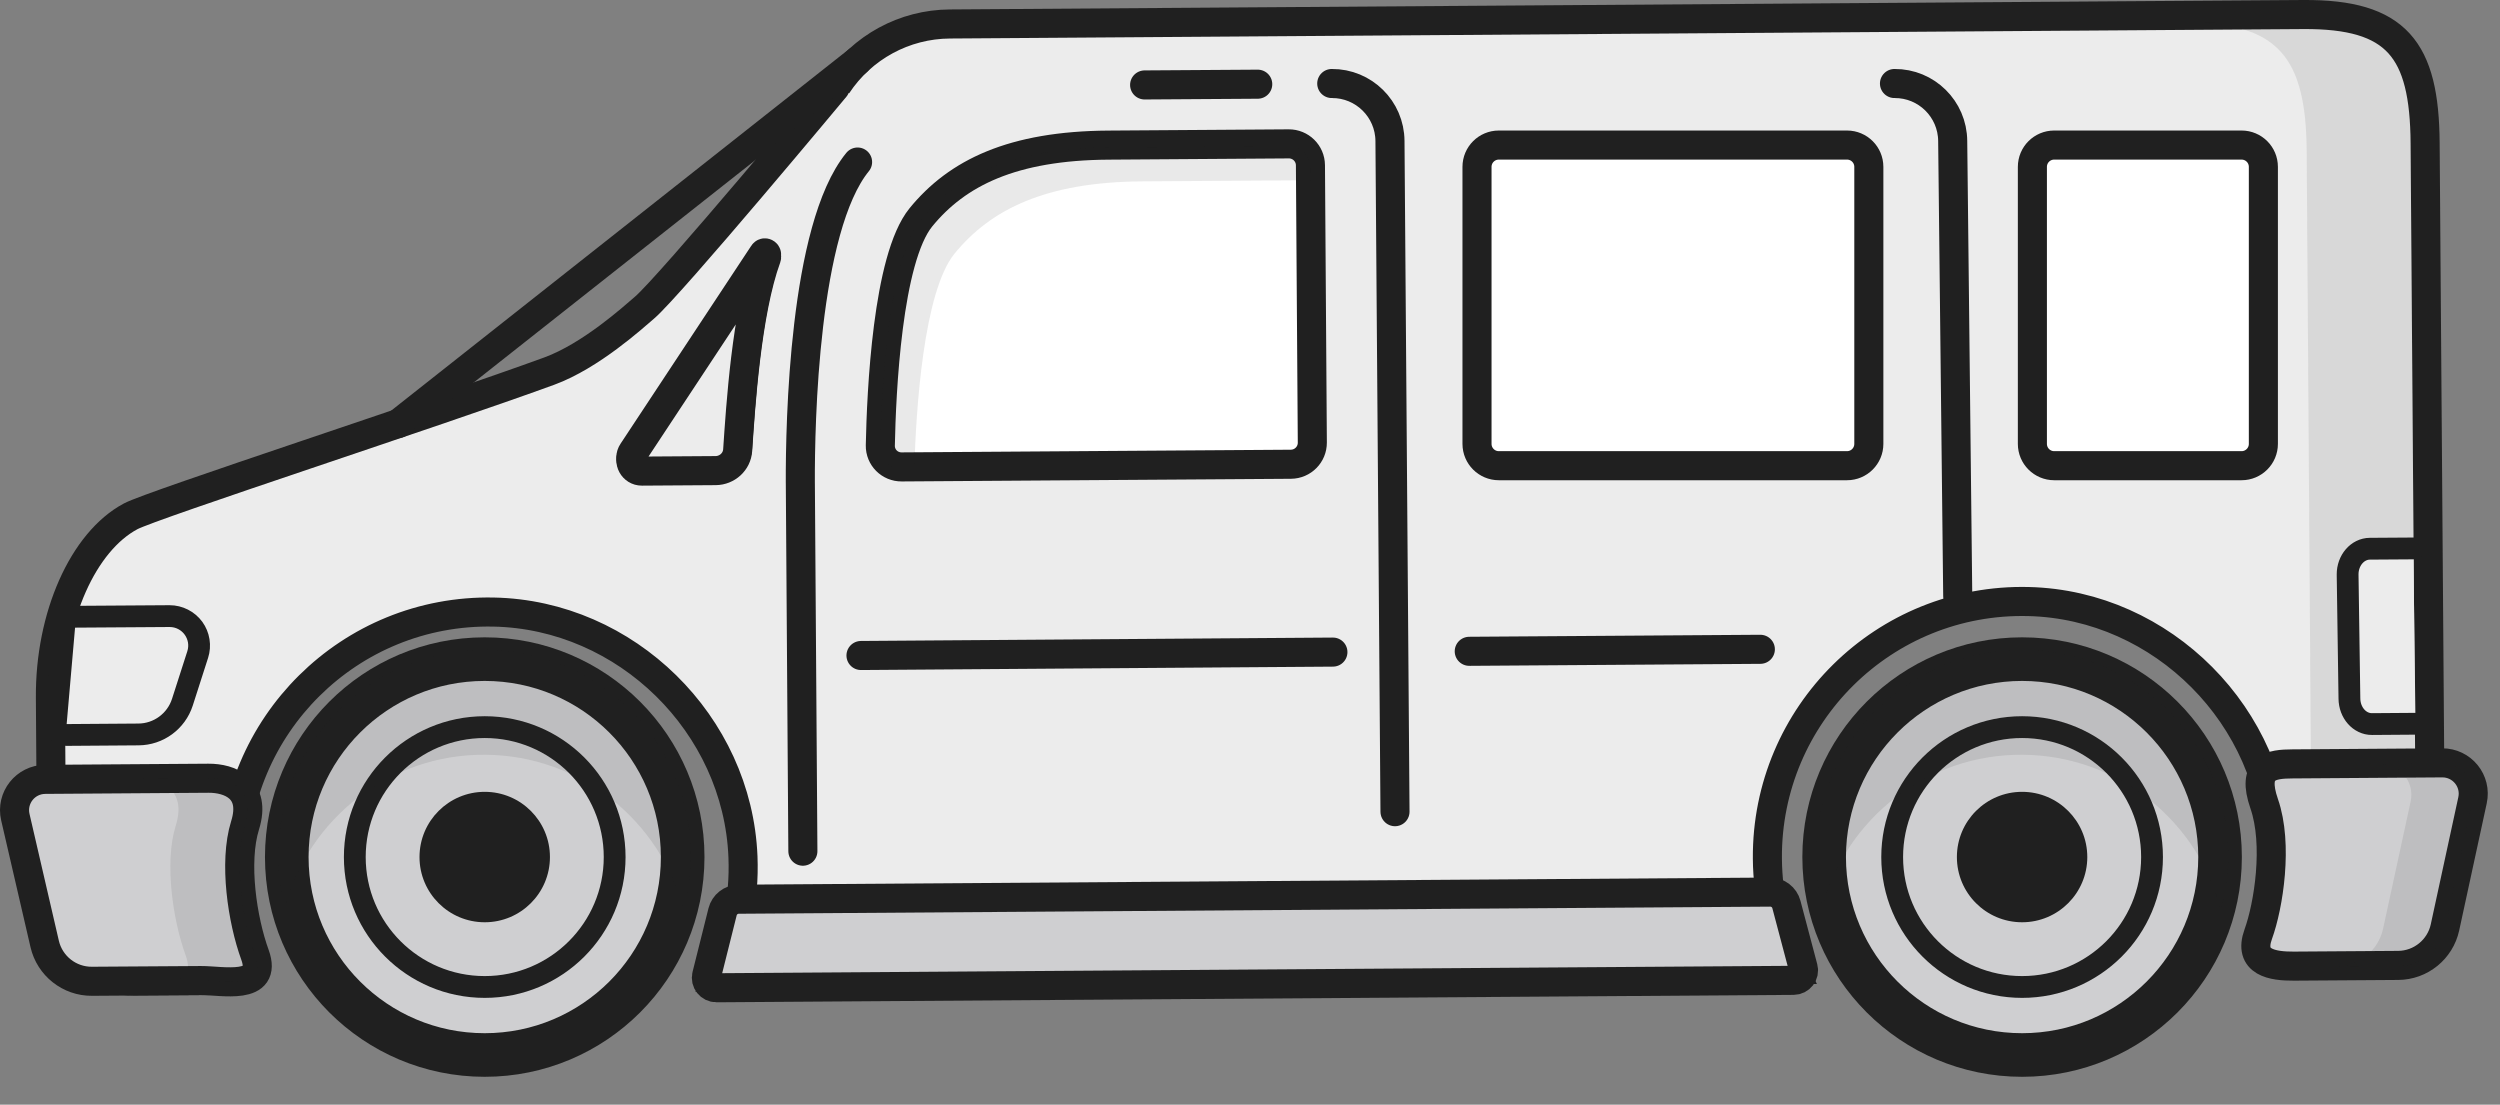 <?xml version="1.0" encoding="UTF-8"?>
<svg width="86px" height="38px" viewBox="0 0 86 38" version="1.1" xmlns="http://www.w3.org/2000/svg" xmlns:xlink="http://www.w3.org/1999/xlink">
    <rect x="0" y="0" width="86" height="38" fill="#808080" stroke="none"/>
    <!-- Generator: sketchtool 52.3 (67297) - http://www.bohemiancoding.com/sketch -->
    <title>95BBF01D-F0CD-44F7-A8F0-FFC7EA0C6490@1.5x</title>
    <desc>Created with sketchtool.</desc>
    <g id="Page-1" stroke="none" stroke-width="1" fill="none" fill-rule="evenodd">
        <g id="Car-Model-Icons---Greyscale" transform="translate(-145, -363)">
            <g id="MINIVAN" transform="translate(132, 337)">
                <g id="Group-91" transform="translate(13, 26)">
                    <path d="M28.794,2.933 C29.657,1.626 31.108,0.835 32.674,0.825 C41.632,0.763 71.982,0.55 79.234,0.5 C82.457,0.479 83.402,1.702 83.424,4.925 C83.446,8.148 83.56,22.909 83.585,26.652 C83.611,30.394 77.776,32.557 77.895,32.195 C78.192,31.282 78.344,30.302 78.323,29.284 C78.229,24.669 74.394,20.803 69.779,20.693 C64.812,20.573 60.764,24.589 60.798,29.529 C60.808,30.902 61.132,32.198 61.701,33.354 L24.713,33.608 C25.306,32.362 25.617,30.957 25.558,29.475 C25.376,24.912 21.544,21.145 16.979,21.055 C12.028,20.956 8.002,24.965 8.036,29.892 C8.042,30.791 8.184,31.66 8.441,32.475 C8.576,32.905 7.84,33.724 7.367,33.728 C5.815,33.739 4.841,33.745 4.608,33.746 C2.529,33.761 1.786,31.581 1.771,29.346 C1.755,27.111 1.762,28.043 1.734,23.99 C1.715,21.202 2.859,18.632 4.496,17.761 C5.24,17.364 15.086,14.16 18.894,12.766 C20.327,12.242 21.789,10.909 22.166,10.588 C23.041,9.845 28.814,2.91 28.794,2.933" id="Fill-1" fill="#ECECEC"></path>
                    <path d="M28.794,2.933 C29.657,1.626 31.108,0.835 32.674,0.825 C41.632,0.763 71.982,0.55 79.234,0.5 C82.457,0.479 83.402,1.702 83.424,4.925 C83.446,8.148 83.56,22.909 83.585,26.652 C83.611,30.394 77.776,32.557 77.895,32.195 C78.192,31.282 78.344,30.302 78.323,29.284 C78.229,24.669 74.394,20.803 69.779,20.693 C64.812,20.573 60.764,24.589 60.798,29.529 C60.808,30.902 61.132,32.198 61.701,33.354 L24.713,33.608 C25.306,32.362 25.617,30.957 25.558,29.475 C25.376,24.912 21.544,21.145 16.979,21.055 C12.028,20.956 8.002,24.965 8.036,29.892 C8.042,30.791 8.184,31.66 8.441,32.475 C8.576,32.905 7.84,33.724 7.367,33.728 C5.815,33.739 4.841,33.745 4.608,33.746 C2.529,33.761 1.786,31.581 1.771,29.346 C1.755,27.111 1.762,28.043 1.734,23.99 C1.715,21.202 2.859,18.632 4.496,17.761 C5.24,17.364 15.086,14.16 18.894,12.766 C20.327,12.242 21.789,10.909 22.166,10.588 C23.041,9.845 28.814,2.91 28.794,2.933 Z" id="Stroke-3" stroke="#202020"></path>
                    <path d="M79.118,0.754 C78.101,0.761 76.513,0.773 75.16,0.781 C78.383,0.759 79.328,1.983 79.35,5.207 C79.372,8.429 79.485,24.858 79.511,28.601 C79.52,29.947 78.769,30.019 77.812,30.913 C77.764,31.654 77.625,32.371 77.403,33.05 C77.285,33.412 83.119,32.318 83.094,28.576 C83.068,24.833 82.953,8.195 82.931,4.973 C82.909,1.748 82.342,0.732 79.118,0.754" id="Fill-5" fill-opacity="0.1" fill="#202020"></path>
                    <path d="M61.452,31.114 C61.386,30.863 61.155,30.687 60.894,30.688 L25.409,30.933 C25.148,30.934 24.921,31.114 24.857,31.366 L24.309,33.554 C24.255,33.771 24.421,33.981 24.647,33.979 L61.699,33.724 C61.925,33.722 62.087,33.511 62.03,33.296 L61.452,31.114 Z" id="Fill-7" fill="#CFCFD1"></path>
                    <path d="M61.452,31.114 C61.386,30.863 61.155,30.687 60.894,30.688 L25.409,30.933 C25.148,30.934 24.921,31.114 24.857,31.366 L24.309,33.554 C24.255,33.771 24.421,33.981 24.647,33.979 L61.699,33.724 C61.925,33.722 62.087,33.511 62.03,33.296 L61.452,31.114 Z" id="Stroke-9" stroke="#202020" stroke-linecap="round" stroke-linejoin="round"></path>
                    <path d="M2.292,25.283 C2.188,25.283 2.087,25.239 2.017,25.162 C1.945,25.085 1.909,24.98 1.918,24.876 L2.208,21.559 C2.224,21.366 2.385,21.218 2.579,21.217 L5.828,21.194 C6.163,21.194 6.462,21.346 6.655,21.611 C6.848,21.876 6.901,22.206 6.8,22.517 L6.273,24.156 C6.06,24.816 5.453,25.262 4.762,25.265 C4.762,25.265 2.293,25.283 2.292,25.283" id="Fill-11" fill="#ECECEC"></path>
                    <path d="M5.835,20.819 L5.826,20.819 L2.577,20.841 C2.189,20.843 1.868,21.14 1.835,21.526 L1.545,24.842 C1.527,25.052 1.598,25.261 1.742,25.417 C1.884,25.57 2.084,25.658 2.293,25.658 L2.298,25.658 L4.766,25.64 C5.618,25.634 6.368,25.085 6.631,24.272 L7.158,22.631 C7.293,22.213 7.219,21.748 6.959,21.39 C6.698,21.033 6.278,20.819 5.835,20.819 M5.835,21.569 C6.269,21.569 6.577,21.991 6.444,22.402 L5.917,24.042 C5.755,24.543 5.288,24.887 4.761,24.89 L2.293,24.908 L2.582,21.591 L5.831,21.569 L5.835,21.569" id="Fill-13" fill="#202020"></path>
                    <path d="M8.77,32.842 C9.224,34.086 7.637,33.726 6.905,33.731 L3.162,33.756 C2.389,33.762 1.712,33.227 1.537,32.472 L0.528,28.111 C0.374,27.446 0.874,26.815 1.555,26.81 L7.169,26.771 C7.901,26.766 8.827,27.121 8.43,28.394 C8.034,29.666 8.338,31.655 8.77,32.842" id="Fill-15" fill="#CFCFD1"></path>
                    <path d="M8.77,32.842 C9.224,34.086 7.637,33.726 6.905,33.731 L3.162,33.756 C2.389,33.762 1.712,33.227 1.537,32.472 L0.528,28.111 C0.374,27.446 0.874,26.815 1.555,26.81 L7.169,26.771 C7.901,26.766 8.827,27.121 8.43,28.394 C8.034,29.666 8.338,31.655 8.77,32.842 Z" id="Stroke-17" stroke="#202020" stroke-linecap="round" stroke-linejoin="round"></path>
                    <path d="M8.77,32.842 C8.338,31.655 8.034,29.666 8.43,28.394 C8.827,27.121 7.901,26.766 7.169,26.771 L4.784,26.787 C5.516,26.782 6.442,27.138 6.044,28.41 C5.648,29.683 5.953,31.672 6.385,32.859 C6.585,33.406 6.389,33.643 6.044,33.737 L6.905,33.731 C7.637,33.726 9.224,34.086 8.77,32.842" id="Fill-19" fill-opacity="0.1" fill="#202020"></path>
                    <path d="M77.684,32.135 C77.33,33.114 78.18,33.24 78.913,33.235 L82.498,33.21 C83.273,33.205 83.942,32.66 84.107,31.904 L85.055,27.529 C85.2,26.864 84.692,26.238 84.01,26.242 L78.865,26.278 C78.132,26.282 77.444,26.368 77.888,27.649 C78.374,29.047 78.04,31.153 77.684,32.135" id="Fill-21" fill="#CFCFD1"></path>
                    <path d="M77.684,32.135 C77.33,33.114 78.18,33.24 78.913,33.235 L82.498,33.21 C83.273,33.205 83.942,32.66 84.107,31.904 L85.055,27.529 C85.2,26.864 84.692,26.238 84.01,26.242 L78.865,26.278 C78.132,26.282 77.444,26.368 77.888,27.649 C78.374,29.047 78.04,31.153 77.684,32.135 Z" id="Stroke-23" stroke="#202020" stroke-linecap="round" stroke-linejoin="round"></path>
                    <path d="M84.011,26.268 L81.882,26.284 C82.564,26.279 83.072,26.904 82.927,27.57 L81.979,31.945 C81.814,32.702 81.145,33.246 80.371,33.251 L82.499,33.236 C83.273,33.231 83.942,32.687 84.107,31.93 L85.055,27.555 C85.199,26.889 84.693,26.264 84.011,26.268" id="Fill-25" fill-opacity="0.1" fill="#202020"></path>
                    <path d="M29.501,5.574 C27.648,7.845 27.524,14.581 27.531,16.593 L27.532,16.654 L27.619,29.281" id="Stroke-27" stroke="#202020" stroke-linecap="round" stroke-linejoin="round"></path>
                    <path d="M47.988,27.922 L47.815,4.85 C47.808,3.75 46.91,2.865 45.812,2.873" id="Stroke-29" stroke="#202020" stroke-linecap="round" stroke-linejoin="round"></path>
                    <path d="M67.346,20.51 L67.173,4.85 C67.165,3.75 66.269,2.865 65.17,2.873" id="Stroke-31" stroke="#202020" stroke-linecap="round" stroke-linejoin="round"></path>
                    <path d="M31.679,7.476 C32.928,5.947 34.826,5.013 38.134,4.992 L44.332,4.949 C44.742,4.946 45.076,5.274 45.079,5.684 L45.144,15.223 C45.147,15.634 44.817,15.966 44.408,15.97 L31.018,16.062 C30.609,16.066 30.275,15.735 30.283,15.323 C30.319,13.508 30.524,8.893 31.679,7.476" id="Fill-33" fill="#FFFFFF"></path>
                    <path d="M31.679,7.476 C32.928,5.947 34.826,5.013 38.134,4.992 L44.332,4.949 C44.742,4.946 45.076,5.274 45.079,5.684 L45.144,15.223 C45.147,15.634 44.817,15.966 44.408,15.97 L31.018,16.062 C30.609,16.066 30.275,15.735 30.283,15.323 C30.319,13.508 30.524,8.893 31.679,7.476 Z" id="Stroke-35" stroke="#202020" stroke-linecap="round" stroke-linejoin="round"></path>
                    <path d="M39.292,6.239 L45.083,6.2 L45.08,5.767 C45.077,5.357 44.742,5.028 44.333,5.031 L38.135,5.074 C34.827,5.096 32.928,6.029 31.68,7.559 C30.525,8.975 30.319,13.59 30.283,15.406 C30.276,15.817 30.609,16.147 31.019,16.144 L31.451,16.141 C31.511,14.114 31.764,10.041 32.837,8.724 C34.085,7.195 35.984,6.262 39.292,6.239" id="Fill-37" fill-opacity="0.1" fill="#202020"></path>
                    <path d="M26.263,8.726 C26.301,8.665 26.391,8.713 26.367,8.78 C25.678,10.669 25.473,13.943 25.375,15.403 C25.348,15.8 25.013,16.104 24.616,16.107 L22.079,16.123 C21.778,16.125 21.597,15.791 21.763,15.541 L26.263,8.726 Z" id="Stroke-39" stroke="#202020" stroke-linecap="round" stroke-linejoin="round"></path>
                    <path d="M43.266,2.896 L39.375,2.922" id="Stroke-41" stroke="#202020" stroke-linecap="round" stroke-linejoin="round"></path>
                    <path d="M29.618,22.549 L45.852,22.432" id="Stroke-43" stroke="#202020" stroke-linecap="round" stroke-linejoin="round"></path>
                    <path d="M50.542,22.405 L60.556,22.336" id="Stroke-45" stroke="#202020" stroke-linecap="round" stroke-linejoin="round"></path>
                    <path d="M26.264,8.809 C26.302,8.748 26.392,8.796 26.368,8.863 C25.679,10.752 25.474,14.025 25.376,15.486 C25.35,15.883 25.014,16.186 24.617,16.189 L22.08,16.206 C21.779,16.207 21.598,15.873 21.764,15.623 L26.264,8.809 Z" id="Fill-47" fill="#ECECEC"></path>
                    <path d="M26.264,8.809 C26.302,8.748 26.392,8.796 26.368,8.863 C25.679,10.752 25.474,14.025 25.376,15.486 C25.35,15.883 25.014,16.186 24.617,16.189 L22.08,16.206 C21.779,16.207 21.598,15.873 21.764,15.623 L26.264,8.809 Z" id="Stroke-49" stroke="#202020"></path>
                    <g id="Group-54" transform="translate(80, 18.041)">
                        <path d="M3.093,6.856 L1.597,6.867 C1.171,6.87 0.823,6.476 0.82,5.988 L0.758,1.724 C0.754,1.237 1.097,0.838 1.523,0.835 L3.019,0.825" id="Fill-51" fill="#ECECEC"></path>
                        <path d="M3.093,6.856 L1.597,6.867 C1.171,6.87 0.823,6.476 0.82,5.988 L0.758,1.724 C0.754,1.237 1.097,0.838 1.523,0.835 L3.019,0.825" id="Stroke-53" stroke="#202020" stroke-width="0.75" stroke-linecap="round" stroke-linejoin="round"></path>
                    </g>
                    <path d="M63.538,16.02 L51.559,16.02 C51.145,16.02 50.809,15.684 50.809,15.27 L50.809,5.74 C50.809,5.325 51.145,4.99 51.559,4.99 L63.538,4.99 C63.952,4.99 64.288,5.325 64.288,5.74 L64.288,15.27 C64.288,15.684 63.952,16.02 63.538,16.02" id="Fill-55" fill="#FFFFFF"></path>
                    <path d="M63.538,16.02 L51.559,16.02 C51.145,16.02 50.809,15.684 50.809,15.27 L50.809,5.74 C50.809,5.325 51.145,4.99 51.559,4.99 L63.538,4.99 C63.952,4.99 64.288,5.325 64.288,5.74 L64.288,15.27 C64.288,15.684 63.952,16.02 63.538,16.02 Z" id="Stroke-57" stroke="#202020"></path>
                    <path d="M77.11,16.02 L70.664,16.02 C70.25,16.02 69.914,15.684 69.914,15.27 L69.914,5.74 C69.914,5.325 70.25,4.99 70.664,4.99 L77.11,4.99 C77.524,4.99 77.86,5.325 77.86,5.74 L77.86,15.27 C77.86,15.684 77.524,16.02 77.11,16.02" id="Fill-59" fill="#FFFFFF"></path>
                    <path d="M77.11,16.02 L70.664,16.02 C70.25,16.02 69.914,15.684 69.914,15.27 L69.914,5.74 C69.914,5.325 70.25,4.99 70.664,4.99 L77.11,4.99 C77.524,4.99 77.86,5.325 77.86,5.74 L77.86,15.27 C77.86,15.684 77.524,16.02 77.11,16.02 Z" id="Stroke-61" stroke="#202020"></path>
                    <g id="Group-66" transform="translate(13, 2.042)">
                        <path d="M16.501,0.052 L0.7,12.528" id="Fill-63" fill="#ECECEC"></path>
                        <path d="M16.501,0.052 L0.7,12.528" id="Stroke-65" stroke="#202020" stroke-linecap="round"></path>
                    </g>
                    <path d="M62.751,29.482 C62.751,25.722 65.8,22.674 69.561,22.674 C73.321,22.674 76.37,25.722 76.37,29.482 C76.37,33.243 73.321,36.292 69.561,36.292 C65.8,36.292 62.751,33.243 62.751,29.482" id="Fill-67" fill="#CFCFD1"></path>
                    <path d="M62.751,29.482 C62.751,25.722 65.8,22.674 69.561,22.674 C73.321,22.674 76.37,25.722 76.37,29.482 C76.37,33.243 73.321,36.292 69.561,36.292 C65.8,36.292 62.751,33.243 62.751,29.482 Z" id="Stroke-69" stroke="#202020" stroke-width="1.5" stroke-linecap="round" stroke-linejoin="round"></path>
                    <path d="M74.03,29.483 C74.03,31.951 72.029,33.952 69.56,33.952 C67.092,33.952 65.091,31.951 65.091,29.483 C65.091,27.014 67.092,25.013 69.56,25.013 C72.029,25.013 74.03,27.014 74.03,29.483" id="Fill-71" fill="#CFCFD1"></path>
                    <path d="M74.03,29.483 C74.03,31.951 72.029,33.952 69.56,33.952 C67.092,33.952 65.091,31.951 65.091,29.483 C65.091,27.014 67.092,25.013 69.56,25.013 C72.029,25.013 74.03,27.014 74.03,29.483 Z" id="Stroke-73" stroke="#202020" stroke-width="0.75" stroke-linecap="round" stroke-linejoin="round"></path>
                    <path d="M71.803,29.483 C71.803,30.721 70.799,31.726 69.56,31.726 C68.321,31.726 67.317,30.721 67.317,29.483 C67.317,28.244 68.321,27.239 69.56,27.239 C70.799,27.239 71.803,28.244 71.803,29.483" id="Fill-75" fill="#202020"></path>
                    <path d="M69.584,25.963 C72.879,25.989 75.624,28.26 76.398,31.311 C76.555,30.734 76.648,30.133 76.653,29.508 C76.685,25.586 73.533,22.384 69.613,22.353 C65.694,22.321 62.49,25.473 62.459,29.394 C62.454,30.019 62.538,30.622 62.686,31.2 C63.509,28.162 66.29,25.937 69.584,25.963" id="Fill-77" fill-opacity="0.1" fill="#202020"></path>
                    <path d="M9.865,29.482 C9.865,25.722 12.913,22.674 16.674,22.674 C20.435,22.674 23.484,25.722 23.484,29.482 C23.484,33.243 20.435,36.292 16.674,36.292 C12.913,36.292 9.865,33.243 9.865,29.482" id="Fill-79" fill="#CFCFD1"></path>
                    <path d="M9.865,29.482 C9.865,25.722 12.913,22.674 16.674,22.674 C20.435,22.674 23.484,25.722 23.484,29.482 C23.484,33.243 20.435,36.292 16.674,36.292 C12.913,36.292 9.865,33.243 9.865,29.482 Z" id="Stroke-81" stroke="#202020" stroke-width="1.5" stroke-linecap="round" stroke-linejoin="round"></path>
                    <path d="M21.144,29.483 C21.144,31.951 19.143,33.952 16.675,33.952 C14.206,33.952 12.205,31.951 12.205,29.483 C12.205,27.014 14.206,25.013 16.675,25.013 C19.143,25.013 21.144,27.014 21.144,29.483" id="Fill-83" fill="#CFCFD1"></path>
                    <path d="M21.144,29.483 C21.144,31.951 19.143,33.952 16.675,33.952 C14.206,33.952 12.205,31.951 12.205,29.483 C12.205,27.014 14.206,25.013 16.675,25.013 C19.143,25.013 21.144,27.014 21.144,29.483 Z" id="Stroke-85" stroke="#202020" stroke-width="0.75" stroke-linecap="round" stroke-linejoin="round"></path>
                    <path d="M18.918,29.483 C18.918,30.721 17.914,31.726 16.675,31.726 C15.436,31.726 14.431,30.721 14.431,29.483 C14.431,28.244 15.436,27.239 16.675,27.239 C17.914,27.239 18.918,28.244 18.918,29.483" id="Fill-87" fill="#202020"></path>
                    <path d="M16.698,25.963 C19.993,25.989 22.738,28.26 23.512,31.311 C23.668,30.734 23.762,30.133 23.767,29.508 C23.799,25.586 20.647,22.384 16.727,22.353 C12.808,22.321 9.605,25.473 9.573,29.394 C9.568,30.019 9.652,30.622 9.799,31.2 C10.623,28.162 13.404,25.937 16.698,25.963" id="Fill-89" fill-opacity="0.1" fill="#202020"></path>
                </g>
            </g>
        </g>
    </g>
</svg>